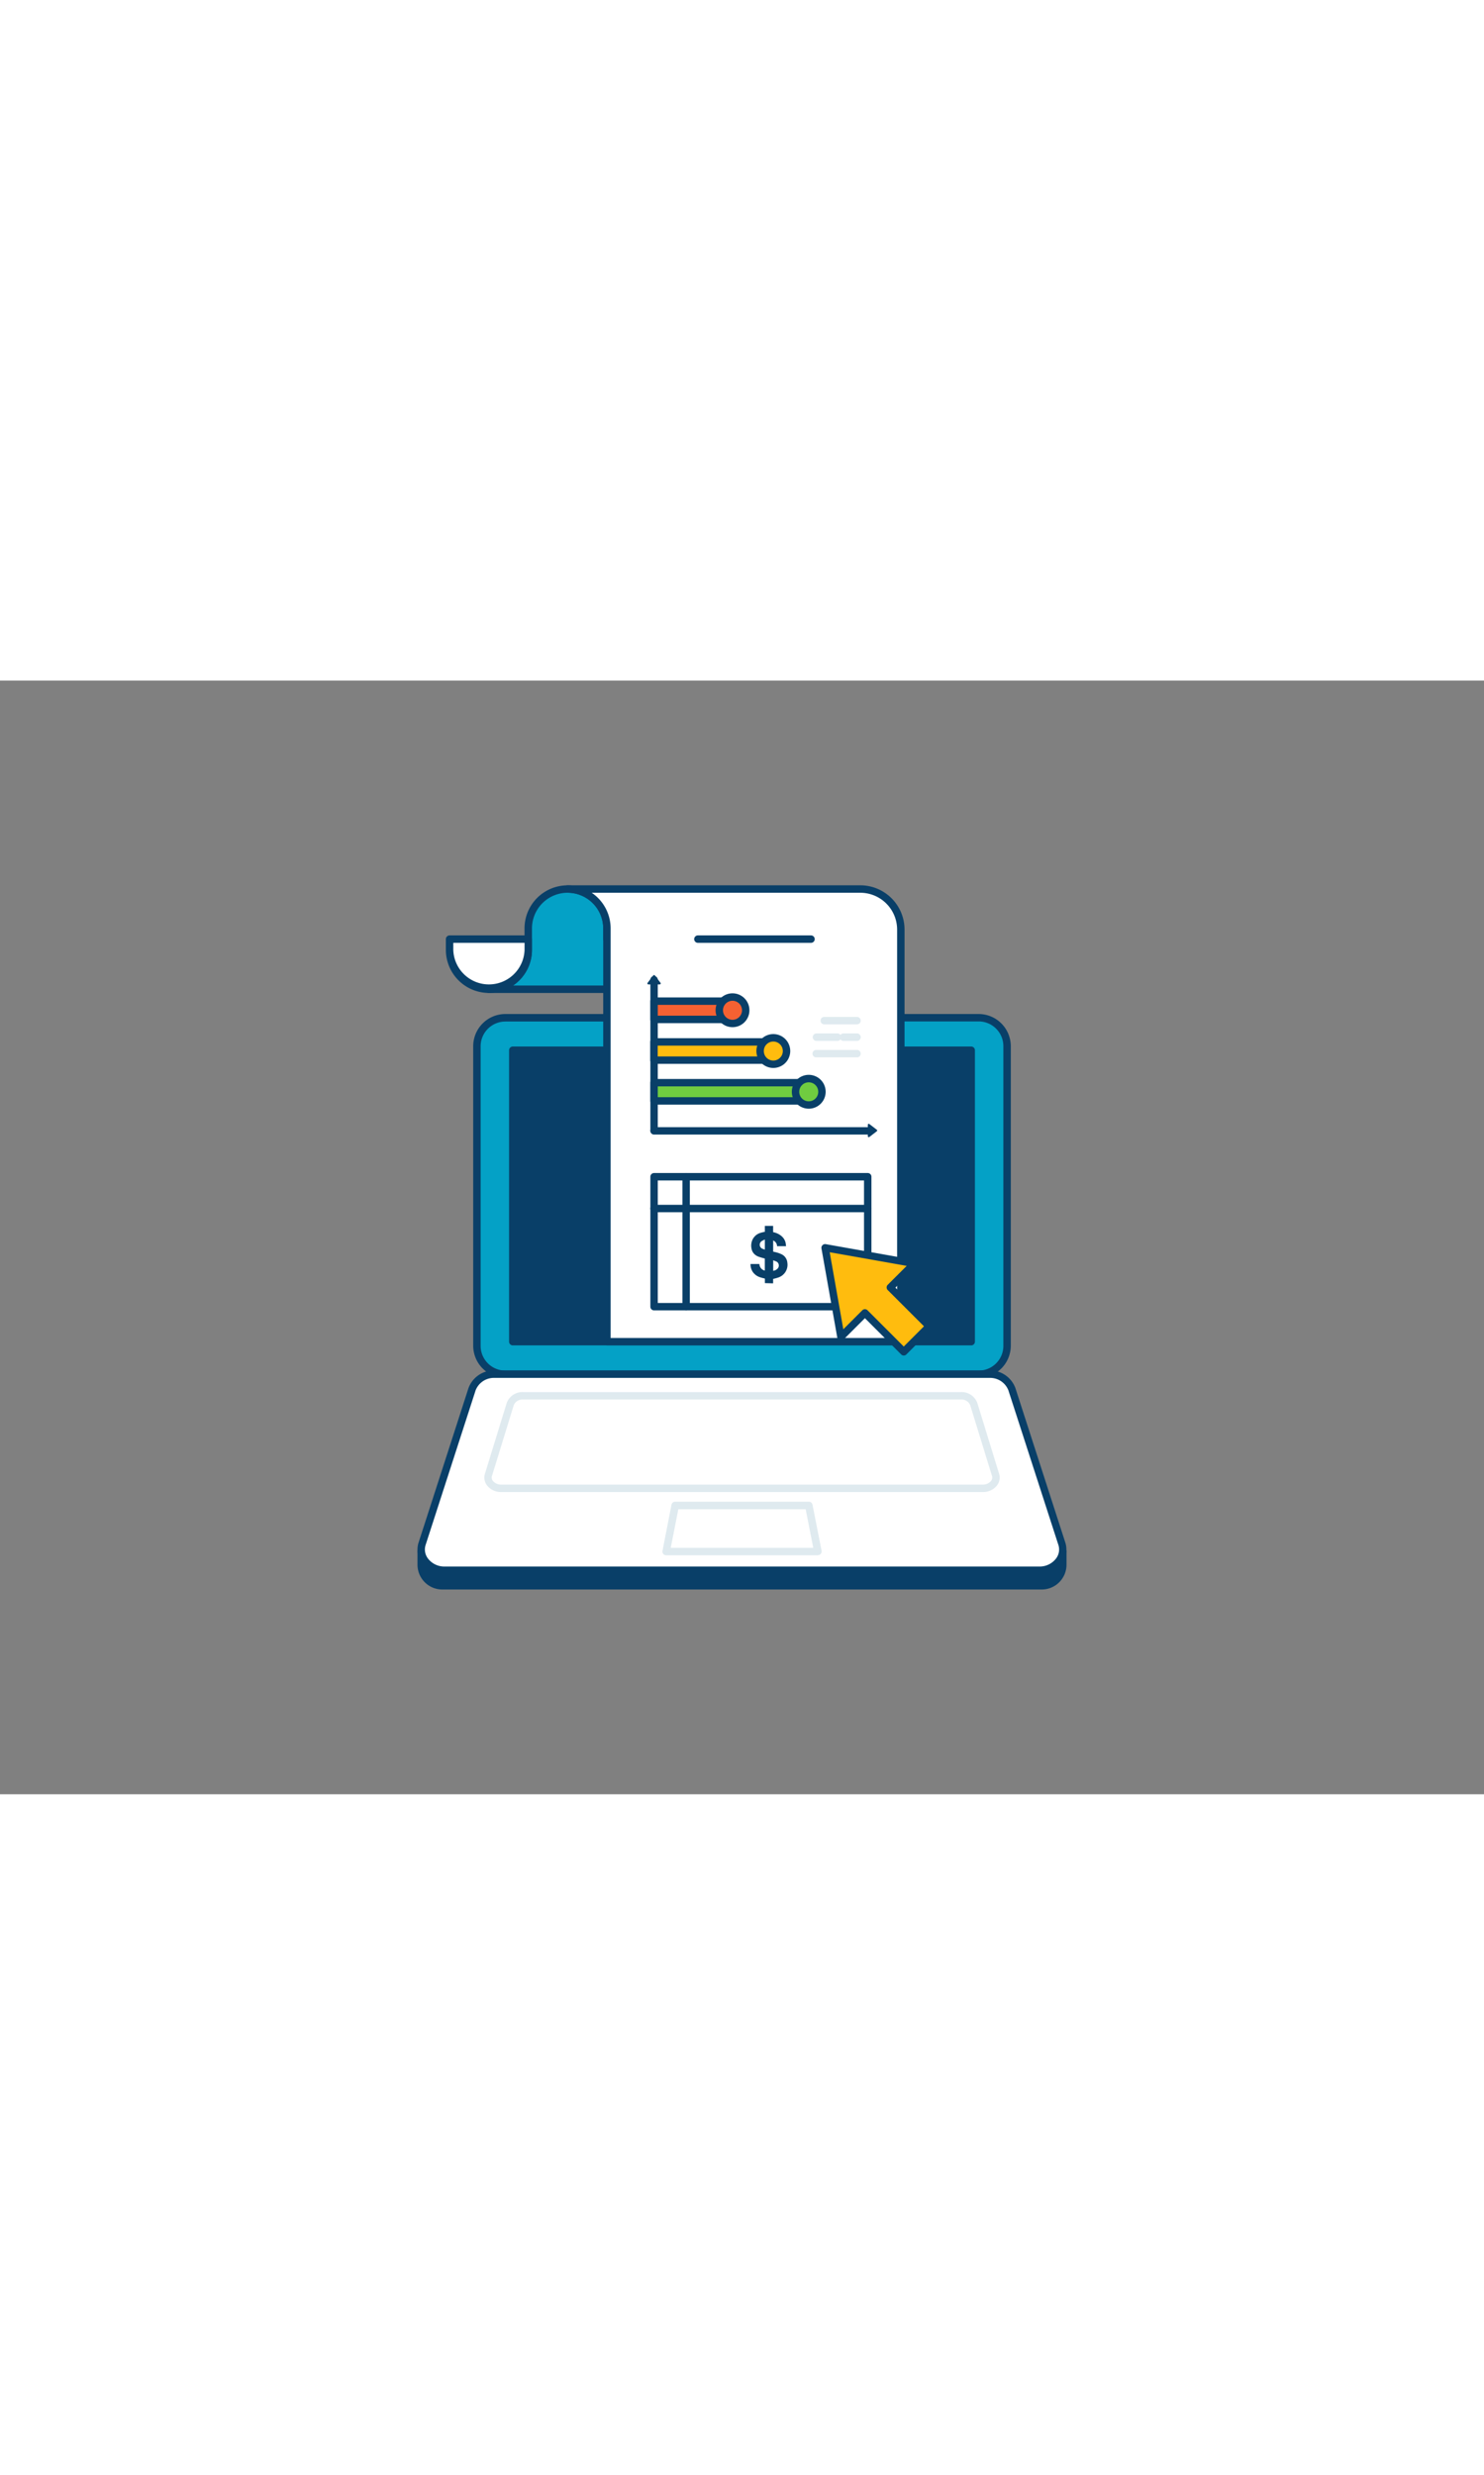 <svg xmlns="http://www.w3.org/2000/svg" viewBox="0 0 400 300" data-imageid="online-report-outline" imageName="Online report" class="illustrations_image" style="width: 180px;"><rect x="0" y="0" width="400" height="300" fill="#808080" stroke="none"/><g id="_561_online_report_outline" data-name="#561_online_report_outline"><path d="M113.53,234.63H286.47a0,0,0,0,1,0,0v3.54a5.68,5.68,0,0,1-5.68,5.68H119.21a5.68,5.68,0,0,1-5.68-5.68v-3.54a0,0,0,0,1,0,0Z" fill="#093f68"/><path d="M280.79,244.85H119.21a6.69,6.69,0,0,1-6.68-6.68v-3.54a1,1,0,0,1,1-1H286.47a1,1,0,0,1,1,1v3.54A6.69,6.69,0,0,1,280.79,244.85Zm-166.26-9.22v2.54a4.69,4.69,0,0,0,4.68,4.68H280.79a4.69,4.69,0,0,0,4.68-4.68v-2.54Z" fill="#093f68"/><rect x="128.55" y="90.82" width="142.91" height="96.03" rx="7.67" fill="#04a1c6" class="target-color"/><path d="M263.79,187.85H136.21a8.68,8.68,0,0,1-8.66-8.67V98.49a8.68,8.68,0,0,1,8.66-8.67H263.79a8.68,8.68,0,0,1,8.66,8.67v80.69A8.68,8.68,0,0,1,263.79,187.85Zm-127.58-96a6.67,6.67,0,0,0-6.66,6.67v80.69a6.67,6.67,0,0,0,6.66,6.67H263.79a6.67,6.67,0,0,0,6.66-6.67V98.49a6.67,6.67,0,0,0-6.66-6.67Z" fill="#093f68"/><path d="M266.69,186.85H133.31a6.27,6.27,0,0,0-6.08,4.06l-13.45,41.61c-1.16,3.57,1.87,7.14,6.07,7.14h160.3c4.2,0,7.23-3.57,6.07-7.14l-13.45-41.61A6.27,6.27,0,0,0,266.69,186.85Z" fill="#fff"/><path d="M280.15,240.66H119.85a7.56,7.56,0,0,1-6.12-3,6,6,0,0,1-.9-5.47l13.45-41.61a7.3,7.3,0,0,1,7-4.75H266.69a7.3,7.3,0,0,1,7,4.75l13.45,41.61a6,6,0,0,1-.9,5.47A7.56,7.56,0,0,1,280.15,240.66ZM133.31,187.85a5.27,5.27,0,0,0-5.12,3.37l-13.46,41.6a4,4,0,0,0,.62,3.68,5.53,5.53,0,0,0,4.5,2.16h160.3a5.53,5.53,0,0,0,4.5-2.16,4,4,0,0,0,.62-3.68l-13.46-41.6a5.27,5.27,0,0,0-5.12-3.37Z" fill="#093f68"/><rect x="138.22" y="99.58" width="123.56" height="78.51" fill="#093f68"/><path d="M261.78,179.09H138.22a1,1,0,0,1-1-1V99.58a1,1,0,0,1,1-1H261.78a1,1,0,0,1,1,1v78.51A1,1,0,0,1,261.78,179.09Zm-122.56-2H260.78V100.58H139.22Z" fill="#093f68"/><path d="M264.88,218.6H135.12a4.78,4.78,0,0,1-3.87-1.82,3.45,3.45,0,0,1-.55-3.08l5.89-19.13a4.5,4.5,0,0,1,4.42-2.9H259a4.5,4.5,0,0,1,4.42,2.9l5.89,19.13a3.45,3.45,0,0,1-.55,3.08A4.78,4.78,0,0,1,264.88,218.6ZM141,193.67a2.54,2.54,0,0,0-2.51,1.49l-5.89,19.13a1.43,1.43,0,0,0,.25,1.3,2.82,2.82,0,0,0,2.26,1H264.88a2.82,2.82,0,0,0,2.26-1,1.43,1.43,0,0,0,.25-1.3l-5.89-19.13a2.54,2.54,0,0,0-2.51-1.49Z" fill="#dfeaef"/><path d="M220.43,235.63H179.57a1,1,0,0,1-1-1.19L181,222a1,1,0,0,1,1-.8h36a1,1,0,0,1,1,.8l2.45,12.41a1,1,0,0,1-1,1.19Zm-39.64-2h38.42l-2.05-10.4H182.84Z" fill="#dfeaef"/><path d="M171.56,69.65h-8V66.76a10.6,10.6,0,1,0-21.2,0v2.89h0v2.9a10.59,10.59,0,0,1-10.6,10.6h45.87Z" fill="#04a1c6" class="target-color"/><path d="M177.65,84.15H131.78a1,1,0,0,1,0-2,9.6,9.6,0,0,0,9.6-9.6v-2.9a.22.22,0,0,1,0-.08V66.76a11.6,11.6,0,1,1,23.2,0v1.89h7a1,1,0,0,1,.91.59l6.1,13.5a1,1,0,0,1-.92,1.41Zm-39.36-2H176.1l-5.19-11.5h-7.32a1,1,0,0,1-1-1V66.76a9.6,9.6,0,1,0-19.2,0v2.89s0,.06,0,.08v2.82A11.6,11.6,0,0,1,138.29,82.15Z" fill="#093f68"/><path d="M121.18,69.65h21.21a0,0,0,0,1,0,0v2.9a10.6,10.6,0,0,1-10.6,10.6h0a10.6,10.6,0,0,1-10.6-10.6v-2.9a0,0,0,0,1,0,0Z" fill="#fff"/><path d="M131.78,84.15a11.61,11.61,0,0,1-11.6-11.6v-2.9a1,1,0,0,1,1-1h21.21a1,1,0,0,1,1,1v2.9A11.62,11.62,0,0,1,131.78,84.15Zm-9.6-13.5v1.9a9.61,9.61,0,0,0,19.21,0v-1.9Z" fill="#093f68"/><path d="M163.59,66.74V178.09h79.22v-111a10.92,10.92,0,0,0-10.92-10.93H153A10.6,10.6,0,0,1,163.59,66.74Z" fill="#fff"/><path d="M242.81,179.09H163.59a1,1,0,0,1-1-1V66.74a9.63,9.63,0,0,0-9.6-9.59,1,1,0,0,1,0-2h78.9a11.94,11.94,0,0,1,11.92,11.93v111A1,1,0,0,1,242.81,179.09Zm-78.22-2h77.22v-110a9.93,9.93,0,0,0-9.92-9.93h-72.4a11.6,11.6,0,0,1,5.1,9.59h0Z" fill="#093f68"/><path d="M176.3,122.21a1,1,0,0,1-1-1V80.6a1,1,0,1,1,2,0v40.61A1,1,0,0,1,176.3,122.21Z" fill="#093f68"/><path d="M233.89,122.3H176.3a1,1,0,0,1,0-2h57.59a1,1,0,0,1,0,2Z" fill="#093f68"/><path d="M236.33,121.41l-2,1.54a.26.26,0,0,1-.42-.2v-3.08a.26.26,0,0,1,.42-.21l2,1.54A.25.25,0,0,1,236.33,121.41Z" fill="#093f68"/><path d="M176.51,79.43l1.53,2a.26.26,0,0,1-.2.42h-3.08a.26.26,0,0,1-.21-.42l1.54-2A.26.26,0,0,1,176.51,79.43Z" fill="#093f68"/><rect x="176.3" y="86.36" width="19.95" height="4.92" fill="#f56132"/><path d="M196.25,92.28H176.3a1,1,0,0,1-1-1V86.36a1,1,0,0,1,1-1h19.95a1,1,0,0,1,1,1v4.92A1,1,0,0,1,196.25,92.28Zm-18.95-2h17.95V87.36H177.3Z" fill="#093f68"/><circle cx="197.44" cy="88.82" r="3.56" fill="#f56132"/><path d="M197.44,93.37A4.56,4.56,0,1,1,202,88.82,4.55,4.55,0,0,1,197.44,93.37Zm0-7.11A2.56,2.56,0,1,0,200,88.82,2.56,2.56,0,0,0,197.44,86.26Z" fill="#093f68"/><rect x="176.3" y="97.34" width="30.99" height="4.92" fill="#ffbc0e"/><path d="M207.28,103.25h-31a1,1,0,0,1-1-1V97.34a1,1,0,0,1,1-1h31a1,1,0,0,1,1,1v4.91A1,1,0,0,1,207.28,103.25Zm-30-2h29V98.34h-29Z" fill="#093f68"/><circle cx="208.48" cy="99.8" r="3.56" fill="#ffbc0e"/><path d="M208.48,104.35A4.56,4.56,0,1,1,213,99.8,4.55,4.55,0,0,1,208.48,104.35Zm0-7.11A2.56,2.56,0,1,0,211,99.8,2.56,2.56,0,0,0,208.48,97.24Z" fill="#093f68"/><rect x="176.3" y="108.32" width="40.46" height="4.92" fill="#70cc40"/><path d="M216.76,114.23H176.3a1,1,0,0,1-1-1v-4.91a1,1,0,0,1,1-1h40.46a1,1,0,0,1,1,1v4.91A1,1,0,0,1,216.76,114.23Zm-39.46-2h38.46v-2.91H177.3Z" fill="#093f68"/><circle cx="217.96" cy="110.77" r="3.56" fill="#70cc40"/><path d="M218,115.33a4.56,4.56,0,1,1,4.55-4.56A4.56,4.56,0,0,1,218,115.33Zm0-7.11a2.56,2.56,0,1,0,2.55,2.55A2.56,2.56,0,0,0,218,108.22Z" fill="#093f68"/><path d="M231,92.61h-8.83a1,1,0,0,1,0-2H231a1,1,0,0,1,0,2Z" fill="#dfeaef"/><path d="M231,97.06h-3.66a1,1,0,0,1,0-2H231a1,1,0,1,1,0,2Z" fill="#dfeaef"/><path d="M225.74,97.06h-5.67a1,1,0,0,1,0-2h5.67a1,1,0,0,1,0,2Z" fill="#dfeaef"/><path d="M231,101.5h-11a1,1,0,0,1,0-2h11a1,1,0,0,1,0,2Z" fill="#dfeaef"/><path d="M218.6,70.65H188.11a1,1,0,0,1,0-2H218.6a1,1,0,0,1,0,2Z" fill="#093f68"/><path d="M233.89,169.66H176.3a1,1,0,0,1-1-1v-35a1,1,0,0,1,1-1h57.59a1,1,0,0,1,1,1v35A1,1,0,0,1,233.89,169.66Zm-56.59-2h55.59v-33H177.3Z" fill="#093f68"/><path d="M184.94,169.66a1,1,0,0,1-1-1v-35a1,1,0,0,1,2,0v35A1,1,0,0,1,184.94,169.66Z" fill="#093f68"/><path d="M233.89,143.22H176.3a1,1,0,0,1,0-2h57.59a1,1,0,0,1,0,2Z" fill="#093f68"/><polygon points="246.45 157.02 239.99 163.48 250.47 173.95 243.6 180.82 233.13 170.34 226.66 176.81 222.4 152.75 246.45 157.02" fill="#ffbc0e"/><path d="M243.6,181.82a1,1,0,0,1-.7-.3l-9.77-9.76-5.76,5.75a1,1,0,0,1-1.69-.53l-4.26-24a1,1,0,0,1,1.16-1.16l24,4.26a1,1,0,0,1,.53,1.7l-5.76,5.75,9.77,9.77a1,1,0,0,1,0,1.41l-6.86,6.86A1,1,0,0,1,243.6,181.82Zm-10.47-12.48a1,1,0,0,1,.7.29l9.77,9.77,5.45-5.45-9.77-9.76a1,1,0,0,1,0-1.42l5.11-5.1L223.64,154l3.67,20.75,5.11-5.11A1,1,0,0,1,233.13,169.34Z" fill="#093f68"/><path d="M206.17,162.32v-1.23c-.45-.12-.88-.21-1.3-.35a3.8,3.8,0,0,1-2-1.49,3.69,3.69,0,0,1-.57-2.08h2.39a1.88,1.88,0,0,0,1.46,1.77V155.7c-.48-.14-1-.27-1.43-.42a3.27,3.27,0,0,1-1.39-.79,2.68,2.68,0,0,1-.77-1.5,3.79,3.79,0,0,1,.15-2.08,3.46,3.46,0,0,1,2.1-2.08,11.72,11.72,0,0,1,1.2-.31l.15,0v-1.61h2.23v1.54c0,.12,0,.15.14.17a4.76,4.76,0,0,1,2.08,1,3.35,3.35,0,0,1,1.19,2.07c0,.22.05.45.08.68h-2.43a1.7,1.7,0,0,0-1.05-1.54v3l.26.07a8.48,8.48,0,0,1,1.91.6,2.76,2.76,0,0,1,1.65,2.3,3.61,3.61,0,0,1-2.43,4c-.45.16-.92.26-1.4.39v1.19Zm2.24-6.15V159a2,2,0,0,0,1-.43,1.23,1.23,0,0,0,0-2A10,10,0,0,0,208.41,156.17Zm-2.25-2.88v-2.72a6.73,6.73,0,0,0-.85.43,1.17,1.17,0,0,0,.07,2A7.94,7.94,0,0,0,206.16,153.29Z" fill="#093f68"/></g></svg>